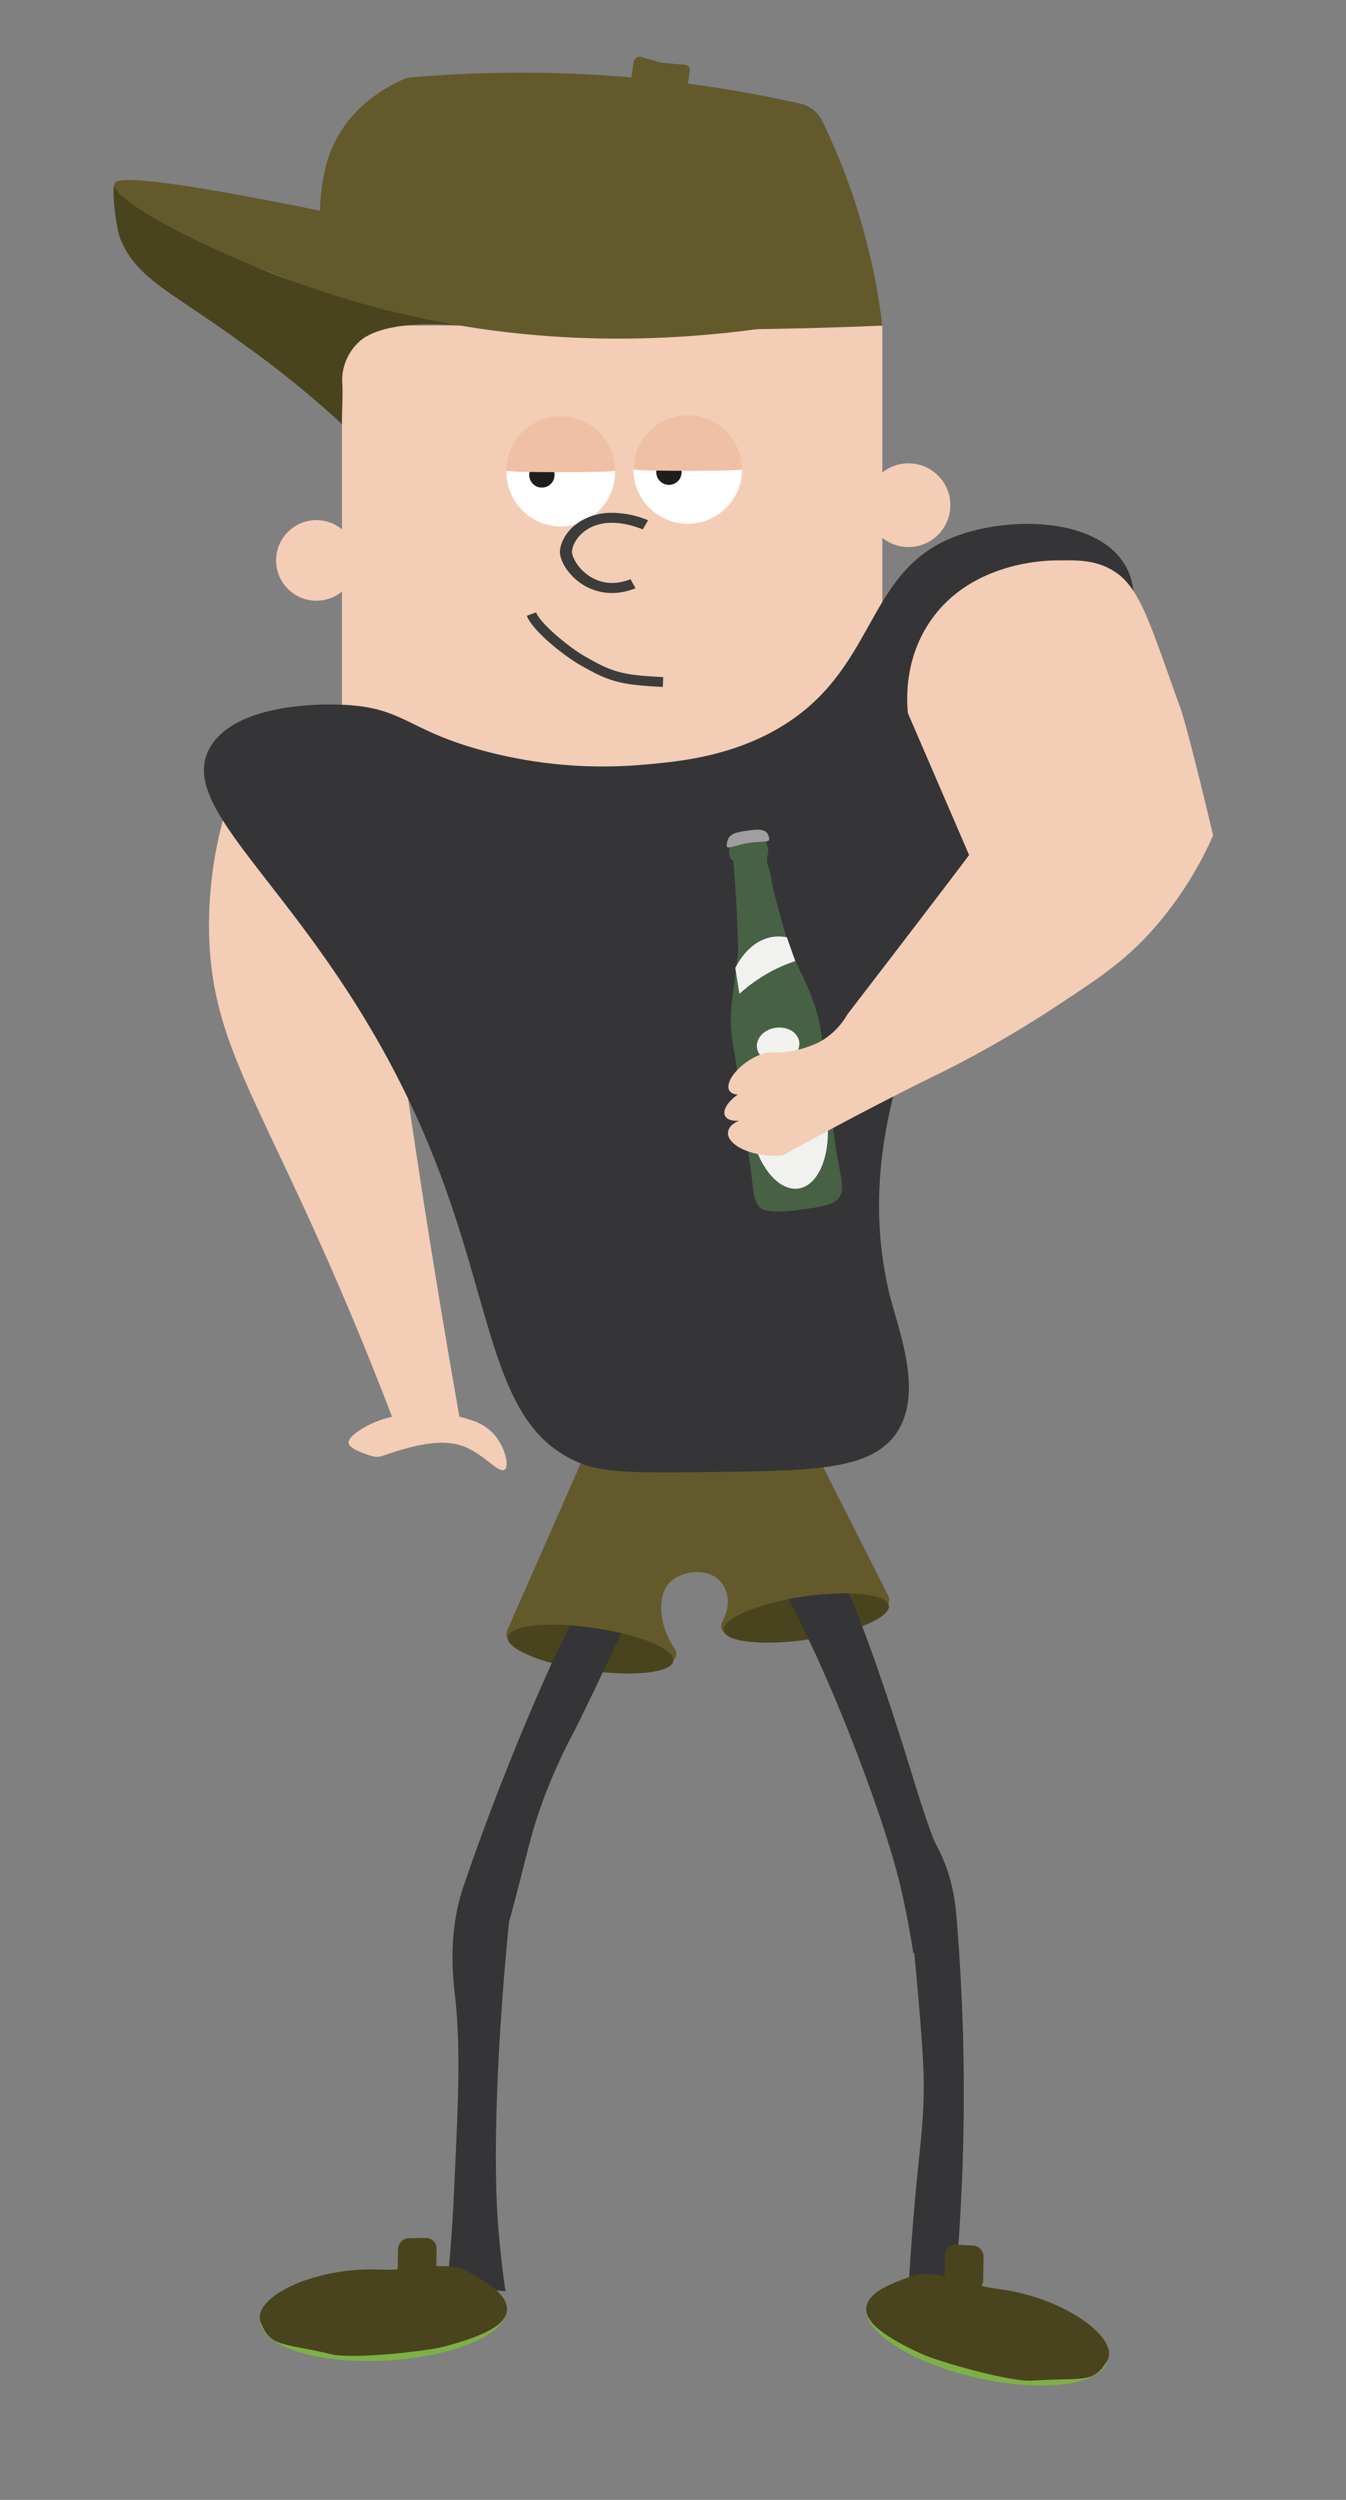 <svg xmlns="http://www.w3.org/2000/svg" width="140mm" height="260mm" viewBox="0 0 396.85 737.01">
  <rect x="0" y="0" width="396.85" height="737.01" fill="#808080" stroke="none"/>
  <defs>
    <style>
      .cls-1 {
        fill: #f3cdb5;
      }

      .cls-2 {
        fill: #635a2c;
      }

      .cls-3 {
        fill: #4a441e;
      }

      .cls-4 {
        fill: #353537;
      }

      .cls-5 {
        fill: #fff;
      }

      .cls-6 {
        fill: #1d1d1b;
      }

      .cls-7 {
        fill: #3c3c3b;
      }

      .cls-8 {
        fill: #efc0a5;
      }

      .cls-9 {
        fill: #7db145;
      }

      .cls-10 {
        fill: #476144;
      }

      .cls-11 {
        fill: #9f9f9f;
      }

      .cls-12 {
        fill: #f1f2f0;
      }
    </style>
  </defs>
  <g id="Inde_i_bussen" data-name="Inde i bussen">
    <g>
      <rect class="cls-1" x="100.82" y="95.96" width="159.32" height="130.64"/>
      <path class="cls-2" d="M260.14,96c-27.9,1.18-57.58,1.54-88.86.71-26.37-.69-51.54-2.16-75.4-4.19A112.41,112.41,0,0,1,94.1,71.33c.13-12.68.24-23.46,6.91-33.4,2.29-3.41,7.72-10.26,19-15a375.84,375.84,0,0,1,115.86,7.6,9.6,9.6,0,0,1,6.57,5.17A189.77,189.77,0,0,1,260.14,96Z"/>
      <path class="cls-3" d="M135.46,96s-37.18-8.1-55.91-15.63C62.32,73.41,45.16,61.94,33.7,54.68c-.76,1.55.51,12.51,1.74,15.61,4.82,12.14,15.5,15.83,37,31.68a291.39,291.39,0,0,1,28.41,23.1c-.19-1.89.34-8.71.07-11.74a15.52,15.52,0,0,1,5.46-13C114.7,93.61,135.46,96,135.46,96Z"/>
      <path class="cls-1" d="M135.67,418.9l-18.1,4c-8.77-23.29-16.7-41.78-22.07-53.86C74.6,322,63,305.89,61.73,277.61a118.53,118.53,0,0,1,6.38-43.54l40.24-.53q7.52,63.53,18.05,130.18Q130.86,391.65,135.67,418.9Z"/>
      <path class="cls-2" d="M171.06,431.78l-21.58,49a2.53,2.53,0,0,0,1.49,3.42,118.66,118.66,0,0,0,26,5.62,117.11,117.11,0,0,0,20.09.28,2.52,2.52,0,0,0,1.9-3.93c-5.26-7.94-5.08-16.25-1.23-19.89,3.42-3.23,11.33-4.32,15,.33,2.33,2.94,2.49,7.55.25,11.4a2.54,2.54,0,0,0,2,3.85A96.38,96.38,0,0,0,242.18,480a95,95,0,0,0,18.51-6.05,2.52,2.52,0,0,0,1.22-3.45l-19.78-39.11a2.55,2.55,0,0,0-2.27-1.39l-66.5.32A2.54,2.54,0,0,0,171.06,431.78Z"/>
      <path class="cls-4" d="M62,220.23c7.27-12.4,31.4-13.19,42-12.26,15.64,1.37,17.36,7.94,39.91,13.71a135.32,135.32,0,0,0,44.17,3.89c10.09-.83,24.84-2,39.06-9.54,31.09-16.43,27.11-45.82,52.41-57,15.14-6.72,41-7,50.84,5.62,26.22,33.49-90.61,119.4-68.38,215.9,2.47,10.73,11.16,30.9,1.5,43-7.9,9.84-24.32,10-52.3,10.4-21.82.27-32.73.41-40.07-2.57-26.61-10.79-24.89-44.91-44-92.05C97.61,266.44,50.12,240.54,62,220.23Z"/>
      <path class="cls-2" d="M33.75,54.16c.45-1.38,4.45-4.1,78.51,11.69C164.37,77,206.51,87.71,234.69,95.28c-31.86,5.45-80.08,9-133.65-7.47C67,77.33,32.11,59.17,33.75,54.16Z"/>
      <ellipse class="cls-3" cx="174.13" cy="486.15" rx="6.35" ry="24.65" transform="translate(-331.92 589.01) rotate(-81.78)"/>
      <ellipse class="cls-3" cx="237.69" cy="477.03" rx="24.65" ry="6.35" transform="translate(-68.19 40.57) rotate(-8.54)"/>
      <path class="cls-4" d="M282,565.12a59.5,59.5,0,0,0-1.72-10.51c-1.77-6.79-4.46-10.91-5.08-12.54-4.77-12.45-6.92-22.55-16.52-50.32-1.8-5.22-4.55-12.82-8.28-22-2.33,0-4.84.05-7.5.26a87.63,87.63,0,0,0-10.35,1.44c3.14,6.11,6.26,12.55,9.31,19.33q3,6.68,5.64,13.11s13.28,31.74,18.27,53.44c.13.54.23,1,.31,1.37,1.6,7.26,2.61,13.32,3.2,17.19l.27-.24c.6,6.25,1.09,11.78,1.48,16.43,1.22,14.7,1.35,19.38,1.32,23.8-.07,9.35-.84,14.69-1.94,25.92-.8,8.13-1.81,19.69-2.61,33.93h13.62a629.8,629.8,0,0,0,1.82-92.69Q282.75,573.87,282,565.12Z"/>
      <path class="cls-4" d="M168.13,479.21q-1.06,2-2.11,4.06-2.34,4.65-4.25,9.09s-12.9,28-25,63.43a54.26,54.26,0,0,0-1.59,5.44c-2.86,12-1.51,22.88-1,27.35,1.64,15.15,1,29.75-.38,58.95-.54,11.48-1.41,20.69-2,26.22l17.24,1.76c-.59-4-1.44-10.48-2.1-18.45-.41-5-1.86-24.21.95-64.61.47-6.72,1.16-15.48,2.18-25.79,1.11-4,2.07-7.68,2.88-10.79,2.85-11.06,4-16.52,7.12-25,.28-.76.56-1.52.89-2.34,1.57-4,3.07-7.42,4.39-10.26,1.51-3.23,2.82-5.75,3.52-7.08.23-.45.41-.78.44-.84,1.22-2.27,5-10.12,13.92-28.87-2.6-.54-5.36-1-8.28-1.45C172.6,479.65,170.31,479.39,168.13,479.21Z"/>
      <circle class="cls-1" cx="93.28" cy="165.22" r="11.88"/>
      <circle class="cls-1" cx="267.86" cy="148.94" r="12.34"/>
      <circle class="cls-5" cx="202.76" cy="138.38" r="16.03"/>
      <circle class="cls-6" cx="197.23" cy="139.2" r="3.74"/>
      <path class="cls-5" d="M181.34,139.2a16,16,0,1,1-16-16A16,16,0,0,1,181.34,139.2Z"/>
      <circle class="cls-6" cx="159.77" cy="140.01" r="3.74"/>
      <path class="cls-7" d="M179.61,151.19a28.07,28.07,0,0,1,11.47,2.19l-1.56,2.68c-5.92-2.33-11.16-2.56-15.16-.66-3.55,1.69-5.43,4.72-5.71,7-.18,1.45,1.62,5.41,5.72,7.81,3.45,2,7.33,2.2,11.53.55l1.48,2.67c-6.8,2.67-11.95,1-15.09-.79-4.73-2.77-7.54-7.66-7.18-10.5s2.53-6.91,7.53-9.28A17.71,17.71,0,0,1,179.61,151.19Z"/>
      <path class="cls-7" d="M195.41,202.52c-13-.61-16.09-1.71-24.56-6.58-4.4-2.52-13.86-9.9-15.52-14.4l2.73-1c1.19,3.23,9.59,10.21,14.23,12.88,8.1,4.65,10.77,5.61,23.26,6.2Z"/>
      <path class="cls-8" d="M218.8,138.38c0,.54-32.07.57-32.07,0a16,16,0,0,1,32.07,0Z"/>
      <path class="cls-8" d="M181.34,138.78c0,.54-32.07.57-32.07,0a16,16,0,0,1,32.07,0Z"/>
      <path class="cls-1" d="M148.78,433.28c-1.52,1.08-5.06-3.3-10.17-6-5.47-2.87-12.4-2.8-25.81,1.93a4.82,4.82,0,0,1-2.91.12c-2.45-.68-6.78-2.24-7.1-3.83-.11-.54.06-1.56,2.58-3.39,7.58-5.49,21.62-7.56,33.72-3.39a14.87,14.87,0,0,1,6,3.55C148.84,426.09,150.31,432.17,148.78,433.28Z"/>
      <g>
        <ellipse class="cls-9" cx="113.16" cy="682.49" rx="36.38" ry="13.44" transform="translate(-36.75 7.12) rotate(-3.1)"/>
        <path class="cls-3" d="M76.84,684.6c2.86,7.55,6.49,6,20.88,9.48,6.11,1.5,28-.9,33.05-2.23,11.15-2.92,19.14-6.38,18.71-11.47-.33-4-5.27-7.2-11.82-10.82-6-3.29-16.25-.1-25.62-.47C91.92,668.29,74.19,677.59,76.84,684.6Z"/>
        <path class="cls-3" d="M120.46,673.23l4.82-.08a3.36,3.36,0,0,0,3.33-3.24l.12-7a3.12,3.12,0,0,0-3.23-3.14l-4.82.07a3.35,3.35,0,0,0-3.33,3.24l-.12,7A3.13,3.13,0,0,0,120.46,673.23Z"/>
      </g>
      <g>
        <ellipse class="cls-9" cx="290.98" cy="687.85" rx="13.44" ry="36.38" transform="translate(-444.14 819.77) rotate(-77.24)"/>
        <path class="cls-3" d="M326.43,696c-4.08,7-7.39,4.78-22.16,5.85-6.28.45-27.46-5.59-32.22-7.74-10.49-4.76-17.79-9.51-16.52-14.46,1-3.84,6.4-6.21,13.47-8.68,6.45-2.24,16,2.63,25.33,3.84C314.3,677.41,330.23,689.56,326.43,696Z"/>
        <path class="cls-3" d="M286.54,675.36l-4.82-.24a3.36,3.36,0,0,1-3.22-3.35l.12-7a3.11,3.11,0,0,1,3.33-3l4.81.23a3.37,3.37,0,0,1,3.23,3.35l-.12,7A3.12,3.12,0,0,1,286.54,675.36Z"/>
      </g>
      <path class="cls-2" d="M199.67,30.53l-12.08-1.75a2.27,2.27,0,0,1-1.92-2.58l1.12-7.76a1.78,1.78,0,0,1,2.3-1.65l5.57,1.63a2.82,2.82,0,0,0,.58.1l5.82.51c1.47-.08,2.5.57,2.32,1.82l-1.13,7.76A2.27,2.27,0,0,1,199.67,30.53Z"/>
      <g>
        <path class="cls-10" d="M244.68,325.34c-2.55-16.95-1.61-20-4.46-28.77a68.81,68.81,0,0,0-3.88-9.46q-1-2-1.93-4.2c-.52-1.19-1-2.36-1.44-3.5-1.2-3.09-1.95-5.85-4.88-16.76-.58-2.17-.69-4.49-1.42-6.61a7.26,7.26,0,0,1-.42-3.75c.06-.3.12-.48.15-.61.27-1,.11-2.69-1.76-6-1.06,0-2.56,0-4.37.16-3.14.24-3.62.52-4,.88-1.77,1.76-1.51,6.25-.51,6.79a.57.57,0,0,0,.44,0c.27,3.3.52,6.67.73,10.11q.54,8.78.72,17c-.53,4.13-1,7.78-1.35,10.82a73.13,73.13,0,0,0-.85,9.11,50.89,50.89,0,0,0,1.1,9.9c1.05,6.14,1.61,12.35,2.43,18.53.78,5.86,1.89,11.69,2.6,17.57.66,5.55.75,7.59,2.3,9.25.56.61,2.23,2.15,11.56.91,7.33-1,11-1.51,12.37-4.35,1-2.2.36-4.33-.75-10.27C246,336.59,245.52,330.94,244.68,325.34Z"/>
        <path class="cls-11" d="M226.78,247.16c.21,1.41-1.89.72-5.89,1.32s-6.75,2.19-6.65.79c.24-3.5,2.33-3.82,6.33-4.42S226.39,244.6,226.78,247.16Z"/>
        <path class="cls-12" d="M234.57,310.7a4.57,4.57,0,0,0,1.07-3.58c-.41-2.78-3.53-4.61-7-4.1s-5.86,3.18-5.44,6a4.47,4.47,0,0,0,1.76,2.88c-3.47,3.79-5.16,11.37-3.91,19.71,1.7,11.31,8.14,19.71,14.39,18.78s9.94-10.87,8.25-22.17C242.51,320.06,238.85,313.44,234.57,310.7Z"/>
        <path class="cls-12" d="M232,276.33a12.23,12.23,0,0,0-4.82,0c-6.3,1.34-9.59,7.45-10.39,9.05L218,293a48.15,48.15,0,0,1,7.83-5.75l.34-.2a44.84,44.84,0,0,1,8.31-3.7Z"/>
      </g>
      <path class="cls-1" d="M348.05,208.84c-8.65-24-11.75-35.18-19.1-40.11-5.9-4-12.21-3.53-17.38-3.51-3.3,0-26.27.46-38,19-6.63,10.43-6.33,21.33-5.9,26l18.06,41.87C273.85,267.85,249.88,299,249.88,299a21.56,21.56,0,0,1-8.22,8.17A30.07,30.07,0,0,1,228,310.29a7.16,7.16,0,0,0-2.27.13,16.73,16.73,0,0,0-5.41,2.55c-4.19,2.89-6.51,6.78-5.2,8.69a3,3,0,0,0,2.45,1c-3,2.11-4.61,4.66-3.8,6.31.55,1.11,2.11,1.56,4.12,1.42-1.9.83-3.11,2-3.25,3.44-.29,3.14,4.87,6.18,11.52,6.8a24,24,0,0,0,4.65,0q11.9-6.61,24.5-13.2,9.58-5,18.95-9.63a321.16,321.16,0,0,0,36.33-20.6c13.07-8.58,21-13.78,29.29-23.12a106.27,106.27,0,0,0,17.79-27.81S350.3,215.08,348.05,208.84Z"/>
    </g>
  </g>
</svg>

